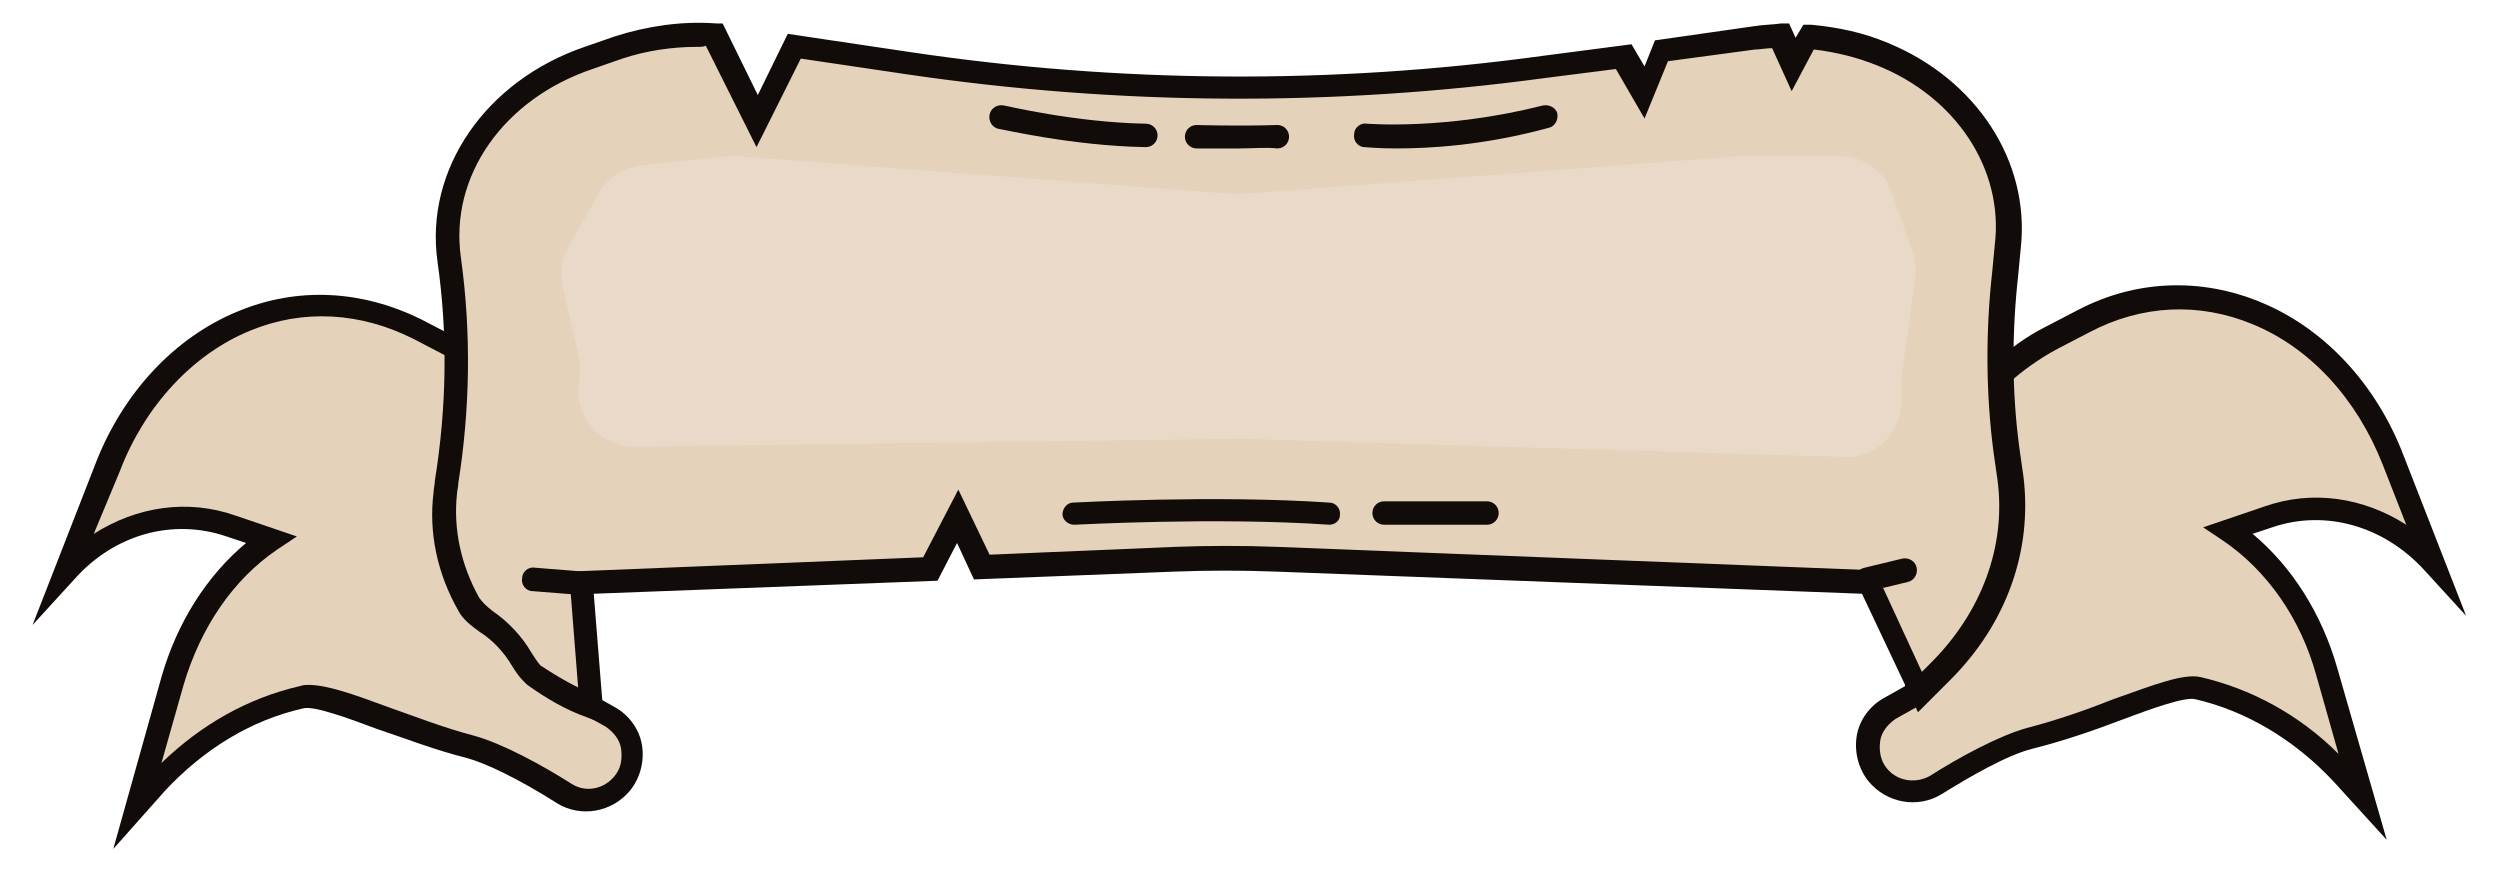 <?xml version="1.0" encoding="utf-8"?>
<!-- Generator: Adobe Illustrator 24.2.3, SVG Export Plug-In . SVG Version: 6.00 Build 0)  -->
<svg version="1.1" id="Lag_1" xmlns="http://www.w3.org/2000/svg" xmlns:xlink="http://www.w3.org/1999/xlink" x="0px" y="0px"
	 viewBox="0 0 192 67" style="enable-background:new 0 0 192 67;" xml:space="preserve">
<style type="text/css">
	.st0{fill:#E5D2BA;}
	.st1{fill:#110B09;}
	.st2{fill:#E8D9C8;}
</style>
<g>
	<g>
		<g>
			<path class="st0" d="M47.8,60.2L47.8,60.2c-1.1,1.3-3,1.7-4.4,0.8c-2.1-1.3-5.2-3.1-7.2-3.6c-5.5-1.4-11-4.3-12.9-3.8l0,0
				c-4.1,0.9-8,3.2-11.1,6.6l-1.6,1.7l2.7-9.5c1.3-4.6,4-8.4,7.5-10.9l0,0l-3-1.1c-4.5-1.5-9.3-0.2-12.7,3.5l0,0l3-7.9
				c2-5.3,5.9-9.4,10.5-11.3l0,0c4.3-1.8,9-1.6,13.2,0.6l2.5,1.3c1.4,0.7,2.7,1.7,3.9,2.8l5.3,4.9L44.8,54l2.1,1.1
				C48.7,56.1,49.2,58.6,47.8,60.2z"/>
			<path class="st1" d="M8.7,65.2l3.7-13.2c1.2-4.2,3.5-7.8,6.5-10.3l-1.5-0.5c-4.1-1.4-8.6-0.2-11.7,3.3L2.5,48l4.8-12.3
				c2.1-5.5,6.1-9.8,11-11.8c4.6-1.9,9.5-1.6,14,0.6l2.5,1.3c1.5,0.8,2.9,1.7,4.1,2.9l5.6,5.2l1.1,19.5l1.6,0.9
				c1.1,0.6,1.9,1.7,2.1,2.9c0.2,1.2-0.1,2.5-0.9,3.5c-1.4,1.7-3.8,2.1-5.6,1c-3-1.9-5.5-3.1-7-3.5c-2.4-0.6-4.7-1.5-6.8-2.2
				c-2.4-0.9-4.9-1.8-5.7-1.6c-4,0.9-7.6,3.1-10.6,6.3L8.7,65.2z M23.7,52.6c1.4,0,3.4,0.7,6.1,1.7c2,0.7,4.3,1.6,6.6,2.2
				c2.2,0.6,5.3,2.3,7.5,3.7c1.1,0.7,2.5,0.4,3.3-0.6l0,0c0.5-0.6,0.6-1.3,0.5-2.1c-0.1-0.7-0.6-1.3-1.2-1.7l-2.5-1.4l-1.1-19.8
				l-5-4.7c-1.1-1.1-2.4-2-3.7-2.6l-2.5-1.3c-4-2-8.4-2.3-12.5-0.6c-4.4,1.8-8.1,5.8-10,10.8L7.2,41c3.3-2.1,7.2-2.7,10.9-1.4
				l4.7,1.6l-1.5,1c-3.4,2.3-5.9,6-7.2,10.4l-1.7,6c3.1-3,6.7-5,10.6-5.9C23.3,52.6,23.5,52.6,23.7,52.6z"/>
		</g>
		<g>
			<path class="st0" d="M144.2,59.5L144.2,59.5c1.1,1.3,3,1.7,4.4,0.8c2.1-1.3,5.2-3.1,7.2-3.6c5.5-1.4,11-4.3,12.9-3.8l0,0
				c4.1,0.9,8,3.2,11.1,6.6l1.6,1.7l-2.7-9.5c-1.3-4.6-4-8.4-7.5-10.9v0l3-1.1c4.5-1.5,9.3-0.2,12.7,3.5v0l-3-7.9
				c-2-5.3-5.9-9.4-10.5-11.3l0,0c-4.3-1.8-9-1.6-13.2,0.6l-2.5,1.3c-1.4,0.7-2.7,1.7-3.9,2.8l-5.3,4.9l-1.1,19.7l-2.1,1.1
				C143.3,55.4,142.8,57.9,144.2,59.5z"/>
			<path class="st1" d="M183.3,64.5l-4.1-4.5c-3-3.2-6.7-5.4-10.6-6.3c-0.8-0.2-3.3,0.7-5.7,1.6c-2.1,0.8-4.4,1.6-6.8,2.2
				c-2,0.5-4.9,2.2-7,3.5c-1.8,1.1-4.2,0.7-5.6-1l0,0c-0.8-1-1.1-2.3-0.9-3.5c0.2-1.2,1-2.3,2.1-2.9l1.6-0.9l1.1-19.5l5.6-5.2
				c1.3-1.2,2.7-2.2,4.1-2.9l2.5-1.3c4.4-2.3,9.4-2.5,14-0.6c4.9,2,8.9,6.3,11,11.8l4.8,12.3l-3.2-3.5c-3.1-3.4-7.6-4.7-11.7-3.3
				l-1.5,0.5c3,2.5,5.3,6.1,6.5,10.3L183.3,64.5z M149.2,34l-1.1,19.8l-2.5,1.4c-0.6,0.4-1.1,1-1.2,1.7c-0.1,0.7,0,1.5,0.5,2.1l0,0
				c0.8,1,2.2,1.2,3.3,0.6c2.2-1.4,5.3-3.1,7.5-3.7c2.3-0.6,4.6-1.4,6.6-2.2c3.1-1.1,5.4-2,6.7-1.7c3.9,0.9,7.6,2.9,10.6,5.9l-1.7-6
				c-1.2-4.4-3.8-8.1-7.2-10.4l-1.5-1l4.7-1.6c3.7-1.3,7.6-0.7,10.9,1.4l-1.8-4.6c-2-5.1-5.6-9-10-10.8c-4.1-1.7-8.5-1.5-12.5,0.6
				l-2.5,1.3c-1.3,0.7-2.6,1.6-3.7,2.6L149.2,34z"/>
		</g>
		<g>
			<path class="st0" d="M154.3,36.8l-0.3-2.1c-0.6-4.5-0.6-9.1-0.1-13.6l0.2-2.1c0.7-6.2-3.2-12.1-9.6-14.8h0
				c-1.8-0.7-3.7-1.2-5.6-1.3l-1.1,2.1l-1-2.2c-0.7,0-1.3,0.1-2,0.2l-7.2,1l-1.3,3.2l-1.6-2.8l-6.3,0.9c-16.1,2.2-32.6,2.1-48.7-0.3
				l-8.7-1.3l-2.9,5.8L55,2.7c-2.5-0.2-5.1,0.1-7.5,0.9l-2.3,0.8C38,6.8,33.5,13.2,34.5,19.9c0.8,5.7,0.7,11.4-0.2,17.1l0,0
				c0,0.3-0.1,0.6-0.1,0.9c-0.3,3,0.3,6,1.8,8.6c0.3,0.5,0.8,1,1.3,1.3c1.1,0.8,2.1,1.7,2.8,2.9c0.3,0.6,0.7,1.1,0.9,1.3
				c1.3,0.9,2.8,1.7,4.4,2.4l-0.7-9.4l26.8-1.1l2.1-4.1l1.9,3.9L90.2,43c2.6-0.1,5.2-0.1,7.8,0l45.3,1.8l4,8.4l1.6-1.6
				C153,47.6,155,42.2,154.3,36.8z"/>
			<path class="st1" d="M46.4,55.6l-1.3-0.5c-1.7-0.6-3.2-1.5-4.6-2.5c-0.2-0.2-0.6-0.5-1.2-1.5c-0.6-1-1.4-1.9-2.5-2.6
				c-0.7-0.5-1.3-1-1.6-1.6c-1.6-2.8-2.3-6-1.9-9.1c0-0.3,0.1-0.6,0.1-0.9c0.9-5.6,1-11.2,0.2-16.8c-1-7.1,3.7-13.9,11.3-16.5
				l2.3-0.8C49.7,2,52.4,1.6,55,1.8l0.5,0l2.7,5.5l2.3-4.7L69.9,4c16.1,2.4,32.4,2.5,48.5,0.3l6.9-0.9l1,1.7l0.8-2l7.7-1.1
				c0.6-0.1,1.3-0.1,2-0.2l0.6,0l0.5,1.1l0.6-1l0.6,0c2.1,0.2,4,0.6,5.9,1.4c6.8,2.8,10.9,9.1,10.2,15.7l-0.2,2.1
				c-0.5,4.5-0.5,9,0.1,13.4l0.3,2.1c0.7,5.7-1.3,11.3-5.6,15.6l-2.5,2.5l-4.3-9.1L98,43.9c-2.6-0.1-5.2-0.1-7.8,0l-15.4,0.6
				l-1.3-2.8l-1.5,2.9l-26.4,1L46.4,55.6z M53.5,3.6c-1.9,0-3.9,0.3-5.7,0.9l-2.3,0.8c-6.8,2.3-11,8.2-10.1,14.5
				c0.8,5.8,0.7,11.6-0.2,17.3c0,0.3-0.1,0.6-0.1,0.8c-0.3,2.7,0.3,5.5,1.7,8c0.2,0.3,0.6,0.7,1,1c1.3,0.9,2.3,2,3,3.2
				c0.5,0.8,0.7,1,0.7,1c0.9,0.6,1.9,1.2,2.9,1.7l-0.7-8.9l27.2-1.1l2.7-5.2l2.4,5l14.2-0.6c2.6-0.1,5.3-0.1,7.9,0l45.9,1.8l3.6,7.8
				l0.7-0.7c3.9-3.9,5.8-9,5.1-14.1l-0.3-2.1c-0.6-4.6-0.6-9.3-0.1-13.8l0.2-2.1c0.7-5.8-3-11.4-9.1-13.8c-1.5-0.6-3.1-1-4.8-1.2
				l-1.7,3.2l-1.5-3.3c-0.5,0-0.9,0.1-1.3,0.1l-6.7,0.9l-1.8,4.4l-2.2-3.8L118.6,6c-16.3,2.2-32.7,2.1-49-0.3l-8.1-1.2l-3.4,6.8
				l-3.9-7.8C54.1,3.6,53.8,3.6,53.5,3.6z"/>
		</g>
		<g>
			<line class="st0" x1="44.7" y1="44.8" x2="41" y2="44.5"/>
			<path class="st1" d="M44.7,45.7C44.7,45.7,44.6,45.7,44.7,45.7l-3.8-0.3c-0.5,0-0.9-0.5-0.8-1c0-0.5,0.5-0.9,1-0.8l3.7,0.3
				c0.5,0,0.9,0.5,0.8,1C45.5,45.3,45.2,45.7,44.7,45.7z"/>
		</g>
		<g>
			<line class="st0" x1="143.4" y1="44.5" x2="146.3" y2="43.8"/>
			<path class="st1" d="M143.4,45.4c-0.4,0-0.8-0.3-0.9-0.7c-0.1-0.5,0.2-1,0.7-1.1l2.9-0.7c0.5-0.1,1,0.2,1.1,0.7
				c0.1,0.5-0.2,1-0.7,1.1l-2.9,0.7C143.5,45.4,143.4,45.4,143.4,45.4z"/>
		</g>
		<g>
			<path class="st0" d="M76.9,9c0,0,5.4,1.3,11.1,1.4"/>
			<path class="st1" d="M88,11.3C88,11.3,88,11.3,88,11.3c-5.7-0.1-11.1-1.4-11.3-1.4c-0.5-0.1-0.8-0.6-0.7-1.1
				c0.1-0.5,0.6-0.8,1.1-0.7c0.1,0,5.4,1.3,10.9,1.4c0.5,0,0.9,0.4,0.9,0.9C88.9,10.9,88.5,11.3,88,11.3z"/>
		</g>
		<g>
			<path class="st0" d="M92,10.4c0,0,3.2,0.1,6.2,0"/>
			<path class="st1" d="M95.2,11.4c-1.8,0-3.3,0-3.3,0c-0.5,0-0.9-0.4-0.9-0.9c0-0.5,0.4-0.9,0.9-0.9c0,0,3.2,0.1,6.2,0
				c0.5,0,0.9,0.4,0.9,0.9c0,0.5-0.4,0.9-0.9,0.9C97.2,11.3,96.2,11.4,95.2,11.4z"/>
		</g>
		<g>
			<path class="st0" d="M104.9,10.4c0,0,6.1,0.6,13.8-1.4"/>
			<path class="st1" d="M107.2,11.4c-1.4,0-2.3-0.1-2.4-0.1c-0.5,0-0.9-0.5-0.8-1c0-0.5,0.5-0.9,1-0.8c0.1,0,6,0.5,13.5-1.4
				c0.5-0.1,1,0.2,1.1,0.6c0.1,0.5-0.2,1-0.6,1.1C113.9,11.2,109.7,11.4,107.2,11.4z"/>
		</g>
		<g>
			<path class="st0" d="M82.5,39.4c0,0,10.8-0.6,19.6,0"/>
			<path class="st1" d="M102.1,40.3C102,40.3,102,40.3,102.1,40.3c-8.7-0.6-19.4,0-19.6,0c-0.5,0-0.9-0.4-0.9-0.8
				c0-0.5,0.4-0.9,0.8-0.9c0.1,0,10.9-0.6,19.7,0c0.5,0,0.9,0.5,0.8,1C102.9,40,102.5,40.3,102.1,40.3z"/>
		</g>
		<g>
			<line class="st0" x1="106.3" y1="39.4" x2="114.2" y2="39.4"/>
			<path class="st1" d="M114.2,40.3h-7.9c-0.5,0-0.9-0.4-0.9-0.9c0-0.5,0.4-0.9,0.9-0.9h7.9c0.5,0,0.9,0.4,0.9,0.9
				C115.1,39.9,114.7,40.3,114.2,40.3z"/>
		</g>
		<g>
			<path class="st2" d="M43.7,18.9l2.3-4.1c0.7-1.2,1.9-1.9,3.2-2.1l6.7-0.7c0.3,0,0.5,0,0.8,0l38,2.9c0.2,0,0.4,0,0.6,0l38.2-2.9
				c0.1,0,0.2,0,0.3,0h7.5c1.8,0,3.4,1.1,4,2.8l1.6,4.6c0.2,0.6,0.3,1.3,0.2,1.9l-1.1,8c0,0.3,0,0.5,0,0.8l0,0.6
				c0.1,2.5-1.9,4.5-4.3,4.4l-46.4-1.4l-46.6,0.6c-2.6,0-4.7-2.4-4.2-5v0c0.1-0.6,0.1-1.1,0-1.7L43.2,22
				C43,20.9,43.1,19.8,43.7,18.9z"/>
		</g>
	</g>
</g>
</svg>
